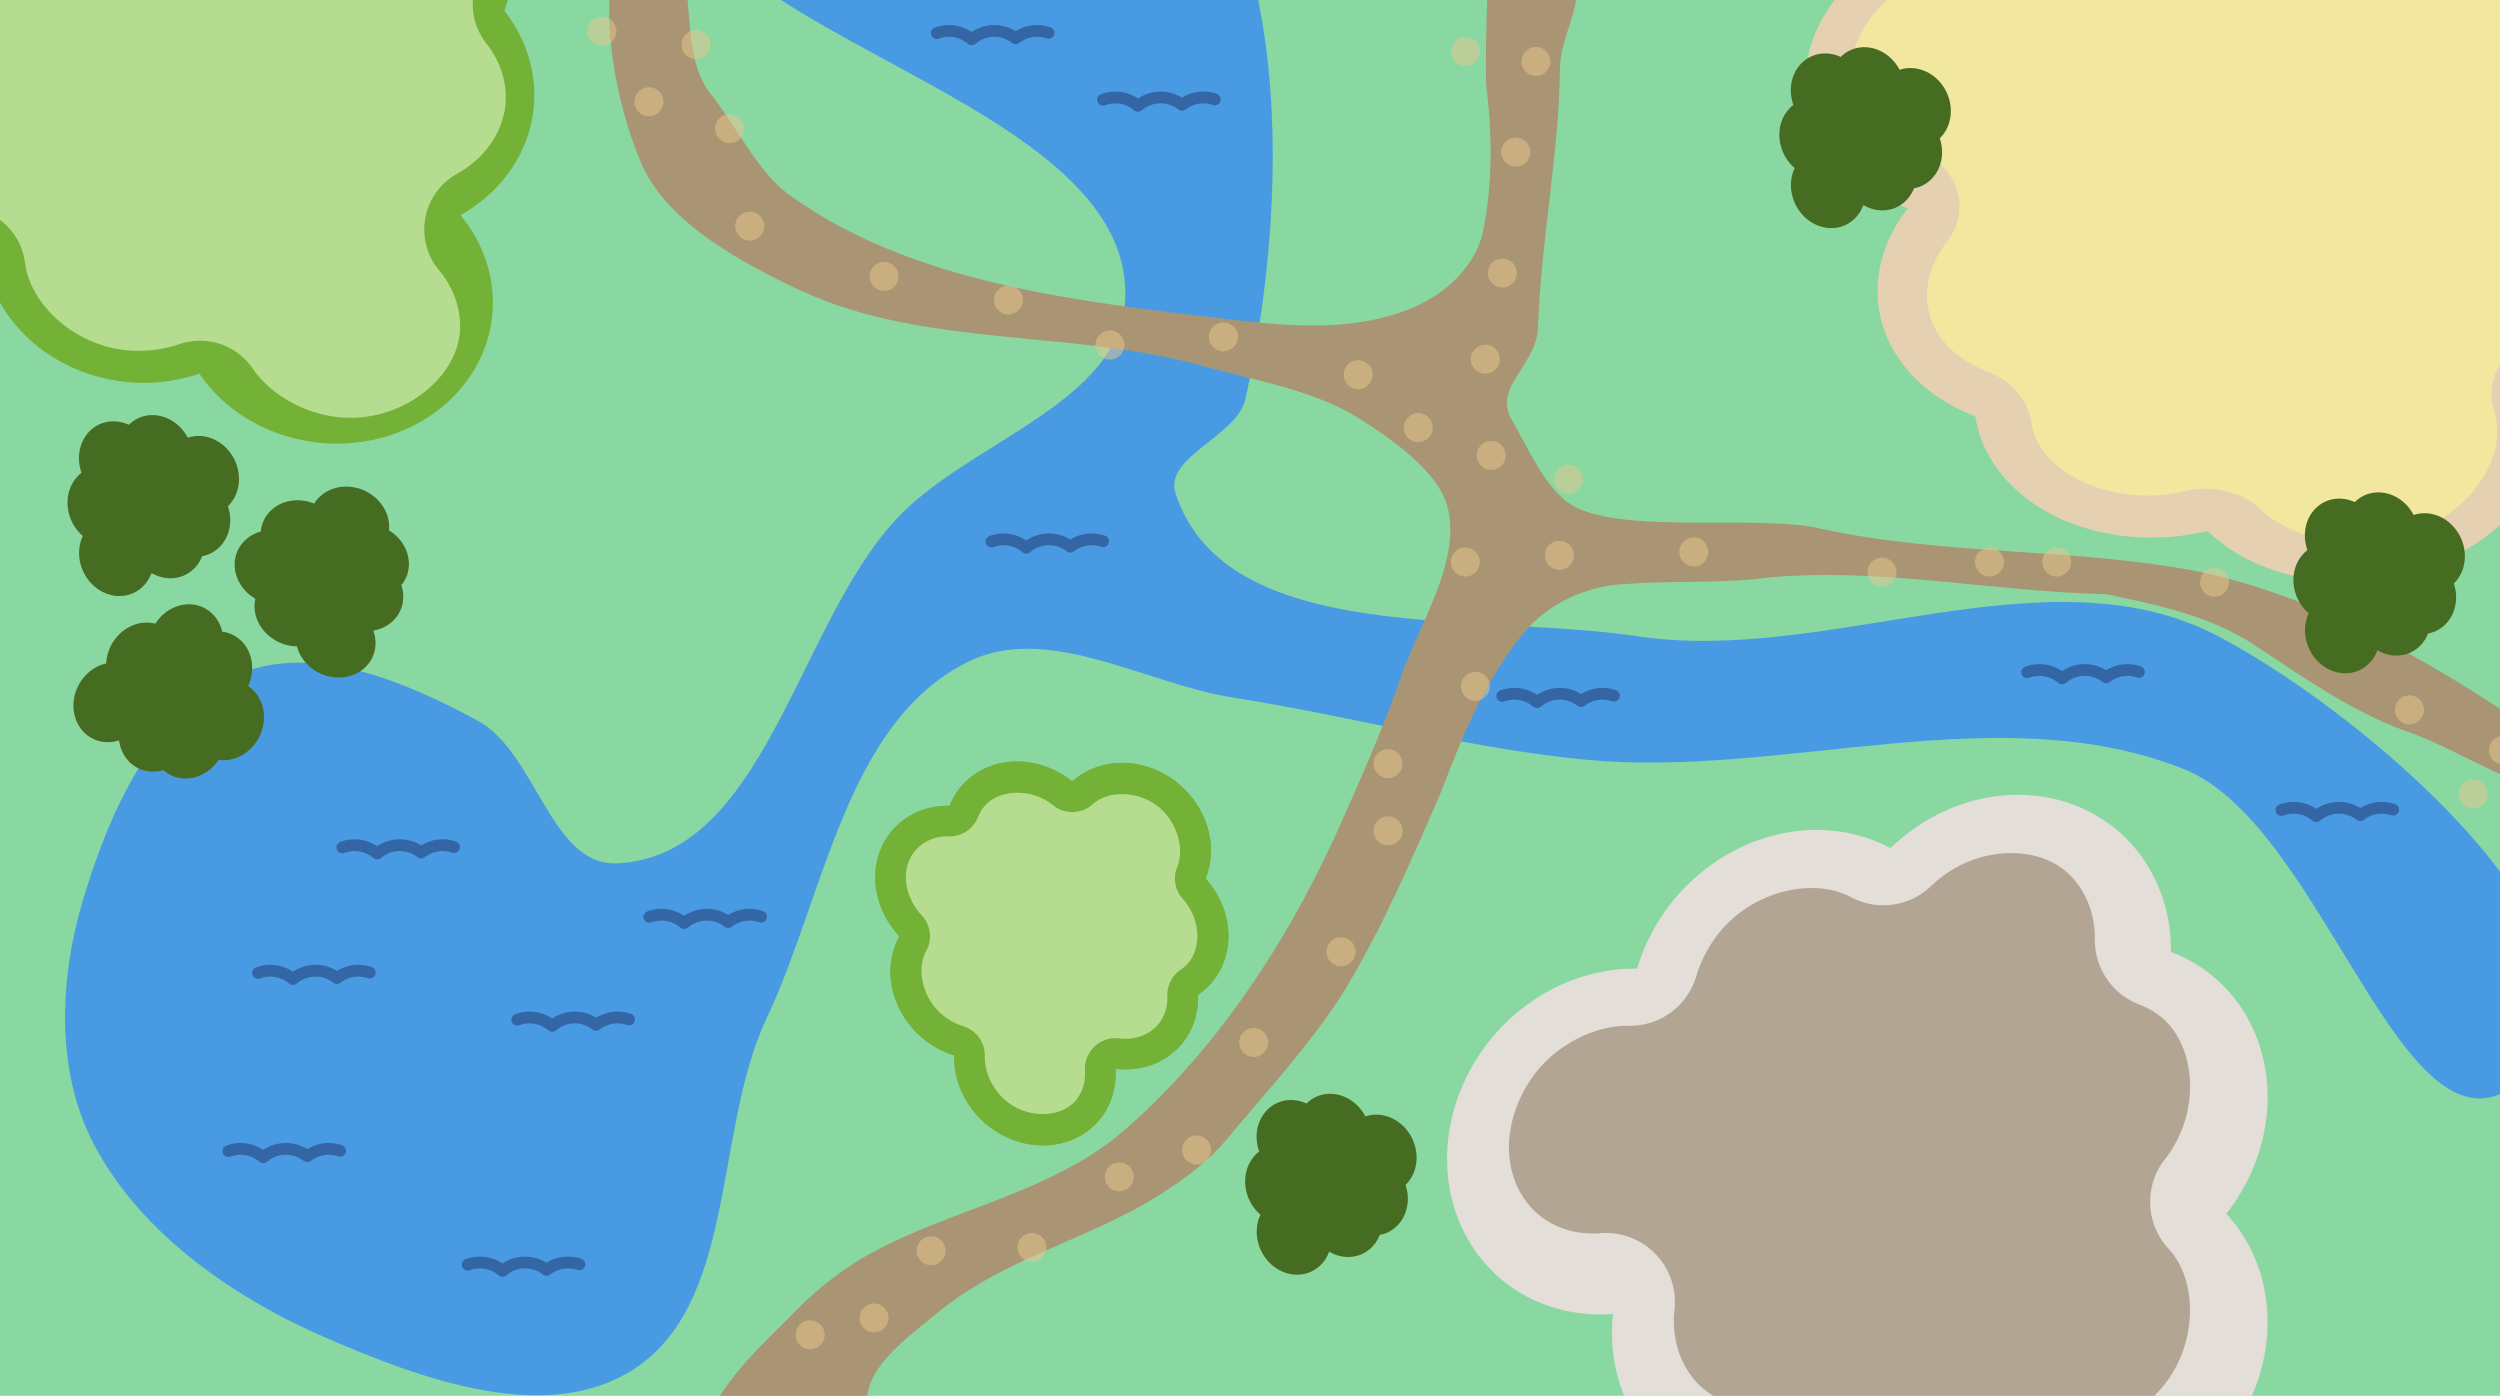 <?xml version="1.0" encoding="UTF-8" standalone="no"?>
<!-- Created with Inkscape (http://www.inkscape.org/) -->

<svg
   xmlns:dc="http://purl.org/dc/elements/1.1/"
   xmlns:cc="http://creativecommons.org/ns#"
   xmlns:rdf="http://www.w3.org/1999/02/22-rdf-syntax-ns#"
   xmlns:svg="http://www.w3.org/2000/svg"
   xmlns="http://www.w3.org/2000/svg"
   xmlns:sodipodi="http://sodipodi.sourceforge.net/DTD/sodipodi-0.dtd"
   xmlns:inkscape="http://www.inkscape.org/namespaces/inkscape"
   sodipodi:docname="map.svg"
   inkscape:version="0.91 r13725"
   version="1.1"
   id="svg16054"
   viewBox="0 0 2125.984 1187.008"
   height="33.5cm"
   width="60cm">
  <defs
     id="defs16056">
    <inkscape:path-effect
       effect="spiro"
       id="path-effect5341"
       is_visible="true" />
    <inkscape:path-effect
       effect="spiro"
       id="path-effect17606"
       is_visible="true" />
    <inkscape:path-effect
       is_visible="true"
       id="path-effect16830"
       effect="spiro" />
    <inkscape:path-effect
       is_visible="true"
       id="path-effect16826"
       effect="spiro" />
    <inkscape:path-effect
       is_visible="true"
       id="path-effect16822"
       effect="spiro" />
    <inkscape:path-effect
       is_visible="true"
       id="path-effect16818"
       effect="spiro" />
    <inkscape:path-effect
       is_visible="true"
       id="path-effect16814"
       effect="spiro" />
    <inkscape:path-effect
       is_visible="true"
       id="path-effect16810"
       effect="spiro" />
    <inkscape:path-effect
       is_visible="true"
       id="path-effect16806"
       effect="spiro" />
    <inkscape:path-effect
       is_visible="true"
       id="path-effect16802"
       effect="spiro" />
    <inkscape:path-effect
       is_visible="true"
       id="path-effect16798"
       effect="spiro" />
    <inkscape:path-effect
       effect="spiro"
       id="path-effect16794"
       is_visible="true" />
    <inkscape:path-effect
       effect="spiro"
       id="path-effect16790"
       is_visible="true" />
    <inkscape:path-effect
       effect="spiro"
       id="path-effect16786"
       is_visible="true" />
    <inkscape:path-effect
       effect="spiro"
       id="path-effect16782"
       is_visible="true" />
    <inkscape:path-effect
       effect="spiro"
       id="path-effect16778"
       is_visible="true" />
    <inkscape:path-effect
       effect="spiro"
       id="path-effect16774"
       is_visible="true" />
    <pattern
       id="pattern6063"
       height="17.852"
       width="24.817"
       y="0"
       x="0"
       patternUnits="userSpaceOnUse"
       patternTransform="matrix(1,0,0,-1,-4171.3,1094.507)">
      <g
         id="g6065">
        <g
           id="g6067"
           clip-path="url(#clipPath6059)">
          <g
             id="g6069"
             transform="translate(1.834,14.357)">
            <path
               id="path6071"
               style="fill:none;stroke:#ffffff;stroke-opacity:1;stroke-width:0.5;stroke-linecap:round;stroke-linejoin:round;stroke-miterlimit:10;stroke-dasharray:none"
               d="M 0,0 C 0,0 3,2.5 6.75,1.5" />
          </g>
          <g
             id="g6073"
             transform="translate(8.503,10.988)">
            <path
               id="path6075"
               style="fill:none;stroke:#ffffff;stroke-opacity:1;stroke-width:0.5;stroke-linecap:round;stroke-linejoin:round;stroke-miterlimit:10;stroke-dasharray:none"
               d="M 0,0 C 0,0 3.285,2.112 6.883,0.657" />
          </g>
          <g
             id="g6077"
             transform="translate(0.25,5.2)">
            <path
               id="path6079"
               style="fill:none;stroke:#ffffff;stroke-opacity:1;stroke-width:0.5;stroke-linecap:round;stroke-linejoin:round;stroke-miterlimit:10;stroke-dasharray:none"
               d="M 0,0 C 0,0 3.285,2.111 6.883,0.657" />
          </g>
          <g
             id="g6081"
             transform="translate(16.812,5.2)">
            <path
               id="path6083"
               style="fill:none;stroke:#ffffff;stroke-opacity:1;stroke-width:0.5;stroke-linecap:round;stroke-linejoin:round;stroke-miterlimit:10;stroke-dasharray:none"
               d="M 0,0 C 0,0 3.285,2.111 6.883,0.657" />
          </g>
          <g
             id="g6085"
             transform="translate(17.653,16.824)">
            <path
               id="path6087"
               style="fill:none;stroke:#ffffff;stroke-opacity:1;stroke-width:0.5;stroke-linecap:round;stroke-linejoin:round;stroke-miterlimit:10;stroke-dasharray:none"
               d="M 0,0 C 0,0 3.48,1.771 6.915,-0.035" />
          </g>
          <g
             id="g6089"
             transform="translate(8.503,0.25)">
            <path
               id="path6091"
               style="fill:none;stroke:#ffffff;stroke-opacity:1;stroke-width:0.5;stroke-linecap:round;stroke-linejoin:round;stroke-miterlimit:10;stroke-dasharray:none"
               d="M 0,0 C 0,0 3.285,2.112 6.883,0.657" />
          </g>
        </g>
      </g>
    </pattern>
    <clipPath
       id="clipPath6059"
       clipPathUnits="userSpaceOnUse">
      <path
         inkscape:connector-curvature="0"
         id="path6061"
         d="m 0,17.852 24.817,0 L 24.817,0 0,0 0,17.852 Z" />
    </clipPath>
    <pattern
       patternUnits="userSpaceOnUse"
       width="62.722"
       height="13.94"
       patternTransform="translate(311.765,-798.751)"
       id="pattern17603">
      <path
         style="fill:none;fill-rule:evenodd;stroke:#c6d8ec;stroke-width:5;stroke-linecap:round;stroke-linejoin:miter;stroke-miterlimit:4;stroke-dasharray:none;stroke-opacity:1"
         d="m 2.519,11.046 c 1.968,-3.141 4.918,-5.657 8.33,-7.104 3.413,-1.447 7.272,-1.818 10.898,-1.048 3.417,0.726 6.543,2.411 9.614,4.076 3.071,1.665 6.197,3.35 9.614,4.076 3.626,0.77 7.485,0.399 10.898,-1.048 3.413,-1.447 6.363,-3.963 8.33,-7.104"
         id="path16841"
         inkscape:path-effect="#path-effect17606"
         inkscape:original-d="m 2.5190187,11.046121 c 4.7295,-7.9737299 12.4985203,-20.3940399 19.2280503,-8.1520099 3.08913,6.29503 7.11407,10.7969399 19.22806,8.1520099 8.07439,-1.7629299 17.66593,-23.93629 19.22805,-8.1520099"
         inkscape:connector-curvature="0"
         sodipodi:nodetypes="ccsc" />
    </pattern>
  </defs>
  <sodipodi:namedview
     units="cm"
     fit-margin-bottom="0"
     fit-margin-right="0"
     fit-margin-left="0"
     fit-margin-top="0"
     inkscape:window-maximized="1"
     inkscape:window-y="867"
     inkscape:window-x="0"
     inkscape:window-height="1025"
     inkscape:window-width="1920"
     borderlayer="true"
     showgrid="false"
     inkscape:current-layer="layer1"
     inkscape:document-units="cm"
     inkscape:cy="338.1628"
     inkscape:cx="592.8366"
     inkscape:zoom="0.35"
     inkscape:pageshadow="2"
     inkscape:pageopacity="0.0"
     borderopacity="1.0"
     bordercolor="#666666"
     pagecolor="#ffffff"
     id="base" />
  <g
     inkscape:label="Layer 1"
     inkscape:groupmode="layer"
     id="layer1"
     transform="translate(325.714,386.074)">
    <rect
       style="opacity:1;fill:#89d8a2;fill-opacity:1;stroke:#3465a4;stroke-width:0;stroke-miterlimit:4;stroke-dasharray:none;stroke-dashoffset:0;stroke-opacity:1"
       id="rect16686"
       width="1614.286"
       height="2128.572"
       x="-800.934"
       y="-325.714"
       transform="matrix(0,-1,1,0,0,0)" />
    <g
       id="g5306"
       transform="translate(-52.528,276.782)">
      <path
         sodipodi:nodetypes="aaaaaaaaaaaaaaaaaaaaaa"
         inkscape:connector-curvature="0"
         id="path17612"
         d="m -196.508,303.876 c 38.335,79.105 120.034,136.167 200.727,171.035 79.549,34.374 184.34,73.549 258.403,28.556 91.785,-55.76 70.298,-203.406 116.176,-300.509 49.522,-104.818 67.154,-251.235 170.948,-302.869 68.24,-33.947 151.295,18.792 226.61,30.482 99.956,15.515 198.168,43 298.862,52.615 168.984,16.135 351.662,-55.04 509.19,8.21 120.565,48.409 187.287,349.611 285.847,264.963 115.399,-99.11 -121.769,-306.382 -256.137,-377.692 -145.751,-77.35 -331.863,24.211 -495.012,-0.465 -135.386,-20.477 -349.536,8.894 -392.518,-121.11 -10.513,-31.796 52.205,-48.307 59.425,-81.009 39.961,-180.982 42.339,-438.876 -109.521,-545.129 -102.569,-71.765 -330.467,-61.672 -371.246,56.682 -59.933,173.947 382.55,217.779 378.511,401.717 -1.997,90.958 -134.339,123.082 -195.713,190.242 C 403.603,-128.003 376.594,65.516 251.555,71.29 195.127,73.895 182.809,-23.018 133.155,-49.953 72.881,-82.649 -5.066,-116 -68.589,-90.176 -142.391,-60.173 -181.705,30.327 -203.887,106.844 c -18.3,63.125 -21.283,137.888 7.379,197.032 z"
         style="fill:#489be2;fill-opacity:1;fill-rule:evenodd;stroke:none;stroke-width:1px;stroke-linecap:butt;stroke-linejoin:miter;stroke-opacity:1" />
      <g
         id="g5285">
        <g
           style="fill:none;stroke:#3465a4;stroke-linecap:round;stroke-linejoin:round"
           id="g5226"
           transform="matrix(0,-1,1,0,351.412,782.156)">
          <path
             sodipodi:nodetypes="ccccccc"
             inkscape:connector-curvature="0"
             id="path5228"
             transform="matrix(0,1,-1,0,1003.437,-608.352)"
             d="m 476.428,633.656 c -3.101,-1.08 -6.359,-1.637 -9.643,-1.648 -6.608,0.004 -13.025,2.216 -18.232,6.285 -5.197,-4.061 -11.6,-6.273 -18.195,-6.285 -7.071,0.013 -13.905,2.553 -19.268,7.162 -5.372,-4.617 -12.221,-7.158 -19.305,-7.162 -3.539,0.012 -7.046,0.658 -10.357,1.906"
             style="fill:none;fill-opacity:1;stroke:#3465a4;stroke-width:10;stroke-linecap:round;stroke-linejoin:round;stroke-miterlimit:4;stroke-dasharray:none;stroke-opacity:1" />
        </g>
        <g
           style="fill:none;stroke:#3465a4;stroke-linecap:round;stroke-linejoin:round"
           id="g5230"
           transform="matrix(0,-1,1,0,147.946,685.545)">
          <path
             sodipodi:nodetypes="ccccccc"
             inkscape:connector-curvature="0"
             id="path5232"
             transform="matrix(0,1,-1,0,1003.437,-608.352)"
             d="m 476.428,633.656 c -3.101,-1.08 -6.359,-1.637 -9.643,-1.648 -6.608,0.004 -13.025,2.216 -18.232,6.285 -5.197,-4.061 -11.6,-6.273 -18.195,-6.285 -7.071,0.013 -13.905,2.553 -19.268,7.162 -5.372,-4.617 -12.221,-7.158 -19.305,-7.162 -3.539,0.012 -7.046,0.658 -10.357,1.906"
             style="fill:none;fill-opacity:1;stroke:#3465a4;stroke-width:10;stroke-linecap:round;stroke-linejoin:round;stroke-miterlimit:4;stroke-dasharray:none;stroke-opacity:1" />
        </g>
        <g
           style="fill:none;stroke:#3465a4;stroke-linecap:round;stroke-linejoin:round"
           id="g5234"
           transform="matrix(0,-1,1,0,393.636,573.812)">
          <path
             sodipodi:nodetypes="ccccccc"
             inkscape:connector-curvature="0"
             id="path5236"
             transform="matrix(0,1,-1,0,1003.437,-608.352)"
             d="m 476.428,633.656 c -3.101,-1.08 -6.359,-1.637 -9.643,-1.648 -6.608,0.004 -13.025,2.216 -18.232,6.285 -5.197,-4.061 -11.6,-6.273 -18.195,-6.285 -7.071,0.013 -13.905,2.553 -19.268,7.162 -5.372,-4.617 -12.221,-7.158 -19.305,-7.162 -3.539,0.012 -7.046,0.658 -10.357,1.906"
             style="fill:none;fill-opacity:1;stroke:#3465a4;stroke-width:10;stroke-linecap:round;stroke-linejoin:round;stroke-miterlimit:4;stroke-dasharray:none;stroke-opacity:1" />
        </g>
        <g
           style="fill:none;stroke:#3465a4;stroke-linecap:round;stroke-linejoin:round"
           id="g5238"
           transform="matrix(0,-1,1,0,173.17,534.015)">
          <path
             sodipodi:nodetypes="ccccccc"
             inkscape:connector-curvature="0"
             id="path5240"
             transform="matrix(0,1,-1,0,1003.437,-608.352)"
             d="m 476.428,633.656 c -3.101,-1.08 -6.359,-1.637 -9.643,-1.648 -6.608,0.004 -13.025,2.216 -18.232,6.285 -5.197,-4.061 -11.6,-6.273 -18.195,-6.285 -7.071,0.013 -13.905,2.553 -19.268,7.162 -5.372,-4.617 -12.221,-7.158 -19.305,-7.162 -3.539,0.012 -7.046,0.658 -10.357,1.906"
             style="fill:none;fill-opacity:1;stroke:#3465a4;stroke-width:10;stroke-linecap:round;stroke-linejoin:round;stroke-miterlimit:4;stroke-dasharray:none;stroke-opacity:1" />
        </g>
        <g
           style="fill:none;stroke:#3465a4;stroke-linecap:round;stroke-linejoin:round"
           id="g5242"
           transform="matrix(0,-1,1,0,244.819,427.278)">
          <path
             sodipodi:nodetypes="ccccccc"
             inkscape:connector-curvature="0"
             id="path5244"
             transform="matrix(0,1,-1,0,1003.437,-608.352)"
             d="m 476.428,633.656 c -3.101,-1.08 -6.359,-1.637 -9.643,-1.648 -6.608,0.004 -13.025,2.216 -18.232,6.285 -5.197,-4.061 -11.6,-6.273 -18.195,-6.285 -7.071,0.013 -13.905,2.553 -19.268,7.162 -5.372,-4.617 -12.221,-7.158 -19.305,-7.162 -3.539,0.012 -7.046,0.658 -10.357,1.906"
             style="fill:none;fill-opacity:1;stroke:#3465a4;stroke-width:10;stroke-linecap:round;stroke-linejoin:round;stroke-miterlimit:4;stroke-dasharray:none;stroke-opacity:1" />
        </g>
        <path
           style="fill:none;fill-opacity:1;stroke:#3465a4;stroke-width:10;stroke-linecap:round;stroke-linejoin:round;stroke-miterlimit:4;stroke-dasharray:none;stroke-opacity:1"
           d="m 664.891,-202.565 c -3.101,-1.08 -6.359,-1.637 -9.643,-1.648 -6.608,0.004 -13.025,2.216 -18.232,6.285 -5.197,-4.061 -11.6,-6.273 -18.195,-6.285 -7.071,0.013 -13.905,2.553 -19.268,7.162 -5.372,-4.617 -12.221,-7.158 -19.305,-7.162 -3.539,0.012 -7.046,0.658 -10.357,1.906"
           id="path5251"
           inkscape:connector-curvature="0"
           sodipodi:nodetypes="ccccccc" />
        <path
           style="fill:none;fill-opacity:1;stroke:#3465a4;stroke-width:10;stroke-linecap:round;stroke-linejoin:round;stroke-miterlimit:4;stroke-dasharray:none;stroke-opacity:1"
           d="m 1099.256,-71.245 c -3.101,-1.08 -6.359,-1.637 -9.643,-1.648 -6.608,0.004 -13.025,2.216 -18.232,6.285 -5.197,-4.061 -11.6,-6.273 -18.195,-6.285 -7.071,0.013 -13.905,2.553 -19.267,7.162 -5.372,-4.617 -12.221,-7.158 -19.305,-7.162 -3.539,0.012 -7.046,0.658 -10.357,1.906"
           id="path5253"
           inkscape:connector-curvature="0"
           sodipodi:nodetypes="ccccccc" />
        <path
           style="fill:none;fill-opacity:1;stroke:#3465a4;stroke-width:10;stroke-linecap:round;stroke-linejoin:round;stroke-miterlimit:4;stroke-dasharray:none;stroke-opacity:1"
           d="m 1545.744,-91.448 c -3.101,-1.08 -6.359,-1.637 -9.643,-1.648 -6.608,0.004 -13.025,2.216 -18.233,6.285 -5.197,-4.061 -11.6,-6.273 -18.195,-6.285 -7.071,0.013 -13.905,2.553 -19.268,7.162 -5.372,-4.617 -12.221,-7.158 -19.305,-7.162 -3.539,0.012 -7.046,0.658 -10.357,1.906"
           id="path5255"
           inkscape:connector-curvature="0"
           sodipodi:nodetypes="ccccccc" />
        <path
           style="fill:none;fill-opacity:1;stroke:#3465a4;stroke-width:10;stroke-linecap:round;stroke-linejoin:round;stroke-miterlimit:4;stroke-dasharray:none;stroke-opacity:1"
           d="m 1761.916,25.73 c -3.101,-1.08 -6.359,-1.637 -9.643,-1.648 -6.608,0.004 -13.025,2.216 -18.233,6.285 -5.197,-4.061 -11.6,-6.273 -18.195,-6.285 -7.071,0.013 -13.905,2.553 -19.268,7.162 -5.372,-4.617 -12.221,-7.158 -19.305,-7.162 -3.539,0.012 -7.046,0.658 -10.357,1.906"
           id="path5257"
           inkscape:connector-curvature="0"
           sodipodi:nodetypes="ccccccc" />
        <path
           style="fill:none;fill-opacity:1;stroke:#3465a4;stroke-width:10;stroke-linecap:round;stroke-linejoin:round;stroke-miterlimit:4;stroke-dasharray:none;stroke-opacity:1"
           d="m 759.845,-578.341 c -3.101,-1.08 -6.359,-1.637 -9.643,-1.649 -6.608,0 -13.025,2.216 -18.232,6.285 -5.197,-4.061 -11.6,-6.273 -18.195,-6.285 -7.071,0.013 -13.905,2.553 -19.268,7.162 -5.372,-4.617 -12.221,-7.158 -19.305,-7.162 -3.539,0.012 -7.046,0.658 -10.357,1.906"
           id="path5259"
           inkscape:connector-curvature="0"
           sodipodi:nodetypes="ccccccc" />
        <path
           style="fill:none;fill-opacity:1;stroke:#3465a4;stroke-width:10;stroke-linecap:round;stroke-linejoin:round;stroke-miterlimit:4;stroke-dasharray:none;stroke-opacity:1"
           d="m 618.423,-634.91 c -3.101,-1.08 -6.359,-1.637 -9.643,-1.648 -6.608,0 -13.025,2.216 -18.232,6.285 -5.197,-4.061 -11.6,-6.273 -18.195,-6.285 -7.071,0.013 -13.905,2.553 -19.268,7.162 -5.372,-4.617 -12.221,-7.158 -19.305,-7.162 -3.539,0.012 -7.046,0.658 -10.357,1.906"
           id="path5261"
           inkscape:connector-curvature="0"
           sodipodi:nodetypes="ccccccc" />
        <path
           style="fill:none;fill-opacity:1;stroke:#3465a4;stroke-width:10;stroke-linecap:round;stroke-linejoin:round;stroke-miterlimit:4;stroke-dasharray:none;stroke-opacity:1"
           d="m 703.276,-754.108 c -3.101,-1.08 -6.359,-1.637 -9.643,-1.649 -6.608,0 -13.025,2.216 -18.232,6.285 -5.197,-4.061 -11.6,-6.273 -18.195,-6.285 -7.071,0.013 -13.905,2.553 -19.268,7.162 -5.372,-4.617 -12.221,-7.158 -19.305,-7.162 -3.539,0.012 -7.046,0.658 -10.357,1.906"
           id="path5263"
           inkscape:connector-curvature="0"
           sodipodi:nodetypes="ccccccc" />
        <path
           style="fill:none;fill-opacity:1;stroke:#3465a4;stroke-width:10;stroke-linecap:round;stroke-linejoin:round;stroke-miterlimit:4;stroke-dasharray:none;stroke-opacity:1"
           d="m 503.266,-816.737 c -3.101,-1.08 -6.359,-1.637 -9.643,-1.649 -6.608,0 -13.025,2.216 -18.232,6.285 -5.197,-4.061 -11.6,-6.273 -18.195,-6.285 -7.071,0.013 -13.905,2.553 -19.268,7.162 -5.372,-4.617 -12.221,-7.158 -19.305,-7.162 -3.539,0.012 -7.046,0.658 -10.357,1.906"
           id="path5265"
           inkscape:connector-curvature="0"
           sodipodi:nodetypes="ccccccc" />
        <path
           sodipodi:nodetypes="ccccccc"
           inkscape:connector-curvature="0"
           id="path5206"
           d="m 373.967,116.644 c -3.101,-1.08 -6.359,-1.637 -9.643,-1.649 -6.608,0 -13.025,2.216 -18.232,6.285 -5.197,-4.061 -11.6,-6.273 -18.195,-6.285 -7.071,0.013 -13.905,2.553 -19.268,7.162 -5.372,-4.617 -12.221,-7.158 -19.305,-7.162 -3.539,0.012 -7.046,0.658 -10.357,1.906"
           style="fill:none;fill-opacity:1;stroke:#3465a4;stroke-width:10;stroke-linecap:round;stroke-linejoin:round;stroke-miterlimit:4;stroke-dasharray:none;stroke-opacity:1" />
      </g>
    </g>
    <path
       style="fill:#a99573;fill-opacity:1;fill-rule:evenodd;stroke:none;stroke-width:1px;stroke-linecap:butt;stroke-linejoin:miter;stroke-opacity:1"
       d="m 980.479,-557.279 c -15.719,1.781 -25.121,17.472 -31.291,30.719 -15.693,34.417 -2.316,62.008 -8.339,99.271 -1.937,35.232 -3.417,77.487 -2.858,112.83 5.43,40.958 5.811,84.13 -2.677,125.961 -7.783,32.531 -36.301,55.985 -66.743,66.858 -47.461,17.617 -99.245,12.843 -148.449,7.229 -128.52,-15.311 -269.959,-30.027 -375.391,-106.441 -26.621,-19.52 -46.879,-62.452 -68.127,-87.864 -20.469,-30.375 -13.639,-73.322 -21.801,-107.921 -2.829,-12.682 -5.798,-26.75 -15.938,-35.666 -12.746,-5.146 -26.419,4.399 -33.334,14.723 -13.585,20.714 -13.475,46.697 -13.068,70.541 1.991,41.784 11.659,83.136 27.873,121.733 16.96,36.01 50.698,60.231 83.986,80.152 27.395,15.461 55.627,29.807 85.443,39.888 99.843,32.646 207.647,22.324 308.627,50.778 42.404,11.64 92.395,20.163 129.764,43.126 26.537,16.55 68.076,44.617 76.742,75.25 13.151,45.991 -24.469,102.036 -39.438,146.418 -16.229,46.399 -36.387,91.317 -56.496,136.134 -35.766,77.495 -81.885,150.914 -140.945,212.832 -23.806,24.39 -48.824,48.381 -79.125,64.58 -55.955,31.723 -119.904,45.73 -176.051,76.934 -26.4,14.786 -49.839,34.541 -70.483,56.653 -29.662,28.793 -60.193,59.433 -73.663,99.507 -7.189,23.821 -0.169,50.197 14.176,69.943 23.835,36.205 61.626,63.81 103.796,74.246 19.182,4.052 41.171,3.625 57.073,-9.099 12.62,-12.75 10.423,-32.369 9.326,-48.676 -3.89,-39.28 -48.795,-85.951 -40.715,-125.66 5.2,-27.335 39.89,-51.177 60.578,-68.509 46.666,-38.034 101.749,-54.209 154.741,-80.867 29.881,-14.714 69.334,-40.028 90.3,-66.095 34.939,-41.823 67.524,-76.669 97.302,-122.057 34.174,-55.975 59.025,-114.036 85.118,-174.303 17.305,-45.555 37.014,-93.667 68.546,-132.33 21.472,-26.764 55.304,-42 89.346,-43.044 40.051,-3.027 80.359,-0.097 120.249,-5.502 96.91,-8.66 187.936,12.081 286.932,14.213 43.985,9.181 89.438,18.734 126.465,43.651 43.178,28.284 85.743,58.818 135.08,75.191 45.388,17.571 86.505,47.408 135.703,53.088 10.399,0.452 23.945,-4.188 26.291,-15.514 -2.111,-7.861 -11.374,-10.527 -17.284,-15.028 -19.442,-11.291 -40.098,-21.019 -57.943,-35.009 C 1731.354,170.557 1642.494,121.239 1544.848,100.172 1437.669,79.313 1329.766,86.851 1222.743,63.525 1172.389,51.412 1064.67,67.589 1016.818,46.544 c -26.314,-11.463 -41.853,-49.564 -56.393,-74.719 -17.555,-28.539 20.283,-46.328 21.806,-79.362 2.336,-72.966 17.803,-147.384 18.647,-220.324 0.367,-22.81 11.995,-40.539 14.467,-63.331 3.207,-46.28 11.456,-93.407 -0.534,-139 -5.081,-14.298 -18.218,-27.627 -34.332,-27.088 z"
       id="path5339"
       inkscape:connector-curvature="0"
       sodipodi:nodetypes="ccccccccccccccccccccccccccccccccccccccccccccccccccccccc" />
    <path
       d="m 459.592,140.039 a 153.196,138.371 40.309 0 0 -95.383,45.502 153.196,138.371 40.309 0 0 -29.758,95.484 153.196,138.371 40.309 0 0 -118.273,44.637 153.196,138.371 40.309 0 0 -30.018,91.633 153.196,138.371 40.309 0 0 -23.812,21.475 153.196,138.371 40.309 0 0 12.742,190.467 153.196,138.371 40.309 0 0 48.324,169.158 153.196,138.371 40.309 0 0 196.193,4.152 153.196,138.371 40.309 0 0 201.234,-10.467 153.196,138.371 40.309 0 0 21.43,-36.596 A 153.196,138.371 40.309 0 0 745.582,709.969 153.196,138.371 40.309 0 0 730.539,516.939 153.196,138.371 40.309 0 0 688.457,334.24 153.196,138.371 40.309 0 0 628.02,301.523 153.196,138.371 40.309 0 0 570.545,179.129 153.196,138.371 40.309 0 0 459.592,140.039 Z"
       id="path16717"
       style="opacity:1;fill:#e3ded8;fill-opacity:1;stroke:#3465a4;stroke-width:0;stroke-miterlimit:4;stroke-dasharray:none;stroke-dashoffset:0;stroke-opacity:1"
       inkscape:original="M 459.5918 140.03906 A 153.196 138.37059 40.309028 0 0 364.20898 185.54102 A 153.196 138.37059 40.309028 0 0 334.45117 281.02539 A 153.196 138.37059 40.309028 0 0 216.17773 325.66211 A 153.196 138.37059 40.309028 0 0 186.16016 417.29492 A 153.196 138.37059 40.309028 0 0 162.34766 438.76953 A 153.196 138.37059 40.309028 0 0 175.08984 629.23633 A 153.196 138.37059 40.309028 0 0 223.41406 798.39453 A 153.196 138.37059 40.309028 0 0 419.60742 802.54688 A 153.196 138.37059 40.309028 0 0 620.8418 792.08008 A 153.196 138.37059 40.309028 0 0 642.27148 755.48438 A 153.196 138.37059 40.309028 0 0 745.58203 709.96875 A 153.196 138.37059 40.309028 0 0 730.53906 516.93945 A 153.196 138.37059 40.309028 0 0 688.45703 334.24023 A 153.196 138.37059 40.309028 0 0 628.01953 301.52344 A 153.196 138.37059 40.309028 0 0 570.54492 179.12891 A 153.196 138.37059 40.309028 0 0 459.5918 140.03906 z "
       inkscape:radius="0"
       sodipodi:type="inkscape:offset"
       transform="matrix(0,-1,1,0,764.984,1065.713)" />
    <path
       sodipodi:type="inkscape:offset"
       inkscape:radius="-58.690468"
       inkscape:original="M 459.5918 140.03906 A 153.196 138.37059 40.309028 0 0 364.20898 185.54102 A 153.196 138.37059 40.309028 0 0 334.45117 281.02539 A 153.196 138.37059 40.309028 0 0 216.17773 325.66211 A 153.196 138.37059 40.309028 0 0 186.16016 417.29492 A 153.196 138.37059 40.309028 0 0 162.34766 438.76953 A 153.196 138.37059 40.309028 0 0 175.08984 629.23633 A 153.196 138.37059 40.309028 0 0 223.41406 798.39453 A 153.196 138.37059 40.309028 0 0 419.60742 802.54688 A 153.196 138.37059 40.309028 0 0 620.8418 792.08008 A 153.196 138.37059 40.309028 0 0 642.27148 755.48438 A 153.196 138.37059 40.309028 0 0 745.58203 709.96875 A 153.196 138.37059 40.309028 0 0 730.53906 516.93945 A 153.196 138.37059 40.309028 0 0 688.45703 334.24023 A 153.196 138.37059 40.309028 0 0 628.01953 301.52344 A 153.196 138.37059 40.309028 0 0 570.54492 179.12891 A 153.196 138.37059 40.309028 0 0 459.5918 140.03906 z "
       style="opacity:1;fill:#b2a594;fill-opacity:1;stroke:#3465a4;stroke-width:0;stroke-miterlimit:4;stroke-dasharray:none;stroke-dashoffset:0;stroke-opacity:1"
       id="path16719"
       d="m 462.268,198.668 c -22.361,1.021 -41.07,10.449 -53.27,24.809 -11.473,13.61 -17.653,32.175 -16.033,52.996 a 58.696,58.696 0 0 1 -64.863,62.898 c -27.985,-3.046 -52.478,7.04 -67.168,24.268 -11.038,13.107 -17.168,30.773 -16.158,50.684 a 58.696,58.696 0 0 1 -25.166,51.199 c -4.715,3.27 -8.914,7.068 -12.578,11.318 -22.577,26.875 -21.311,77.517 11.109,112.506 a 58.696,58.696 0 0 1 11.547,61.422 c -11.809,29.942 -0.633,75.353 31.684,102.861 0.004,0.003 0.008,0.006 0.012,0.01 37.307,31.623 91.88,30.512 118.211,5.973 a 58.696,58.696 0 0 1 76.234,-3.244 c 40.068,31.427 95.92,26.207 120.172,-2.17 4.793,-5.721 8.641,-12.252 11.385,-19.498 a 58.696,58.696 0 0 1 55.414,-37.902 c 24.343,0.219 44.97,-9.479 58.043,-24.818 23.054,-27.263 21.212,-79.318 -12.533,-114.283 a 58.696,58.696 0 0 1 -9.482,-68.512 C 695.008,459.034 685.555,408.829 650.5,379.008 638.919,369.222 625.302,361.904 611.443,357.824 a 58.696,58.696 0 0 1 -42.105,-57.355 c 0.467,-25.988 -13.068,-56.416 -36.787,-76.605 -20.37,-17.268 -47.064,-26.255 -70.281,-25.195 a 58.696,58.696 0 0 1 -0.002,0 z"
       transform="matrix(0,-1,1,0,758.923,1055.611)" />
    <g
       id="g16725"
       transform="matrix(0,-1,1,0,744.781,732.362)">
      <path
         inkscape:connector-curvature="0"
         id="ellipse16690"
         d="m 163.374,-232.877 a 64.681,71.611 41.048 0 0 1.754,96.481 64.681,71.611 41.048 0 0 44.45,14.484 64.681,71.611 41.048 0 0 20.151,55.551 64.681,71.611 41.048 0 0 42.649,14.583 64.681,71.611 41.048 0 0 9.893,11.259 64.681,71.611 41.048 0 0 89.102,-4.808 64.681,71.611 41.048 0 0 79.357,-21.568 64.681,71.611 41.048 0 0 3.123,-91.677 64.681,71.611 41.048 0 0 -3.68,-94.121 64.681,71.611 41.048 0 0 -16.976,-10.237 64.681,71.611 41.048 0 0 -20.652,-48.562 64.681,71.611 41.048 0 0 -90.314,5.868 64.681,71.611 41.048 0 0 -85.648,18.569 64.681,71.611 41.048 0 0 -15.656,28.051 64.681,71.611 41.048 0 0 -57.555,26.128 z"
         style="opacity:1;fill:#73b236;fill-opacity:1;stroke:#3465a4;stroke-width:0;stroke-miterlimit:4;stroke-dasharray:none;stroke-dashoffset:0;stroke-opacity:1" />
      <path
         d="m 370.951,-300.152 c -10.465,0.362 -22.05,5.134 -30.908,13.465 a 26.001,26.001 0 0 1 -30.398,3.809 c -14.631,-8.097 -38.912,-3.762 -53.453,12.898 -4.77,5.501 -8.372,11.995 -10.422,18.641 a 26.001,26.001 0 0 1 -25.645,18.322 c -12.602,-0.389 -27.309,5.955 -37.154,17.225 -16.531,18.996 -14.943,47.422 -0.789,59.771 6.585,5.7 15.618,8.821 25.713,8.166 a 26.001,26.001 0 0 1 27.49,29.09 c -1.643,13.482 3.082,25.491 11.408,32.785 6.343,5.491 14.943,8.588 24.604,8.223 a 26.001,26.001 0 0 1 22.533,11.439 c 1.563,2.317 3.391,4.388 5.439,6.203 12.993,11.236 37.557,10.861 54.58,-4.51 a 26.001,26.001 0 0 1 27.273,-4.764 c 14.538,5.952 36.489,0.778 49.902,-14.582 15.42,-17.725 15.314,-44.095 3.482,-57.123 a 26.001,26.001 0 0 1 -1.002,-33.785 c 15.352,-19.063 13.26,-46.152 -0.484,-58.182 -2.765,-2.375 -5.929,-4.294 -9.441,-5.676 a 26.001,26.001 0 0 1 -16.475,-24.762 c 0.257,-11.767 -4.322,-21.902 -11.742,-28.393 -6.317,-5.487 -14.882,-8.594 -24.51,-8.262 l -0.002,0 z"
         id="path16723"
         style="opacity:1;fill:#b6dd8f;fill-opacity:1;stroke:#3465a4;stroke-width:0;stroke-miterlimit:4;stroke-dasharray:none;stroke-dashoffset:0;stroke-opacity:1"
         inkscape:original="M 370.05469 -326.13477 A 64.680682 71.61075 41.047501 0 0 322.23242 -305.625 A 64.680682 71.61075 41.047501 0 0 236.58398 -287.05469 A 64.680682 71.61075 41.047501 0 0 220.92773 -259.00391 A 64.680682 71.61075 41.047501 0 0 163.37305 -232.87695 A 64.680682 71.61075 41.047501 0 0 165.12695 -136.39453 A 64.680682 71.61075 41.047501 0 0 209.57812 -121.91211 A 64.680682 71.61075 41.047501 0 0 229.72852 -66.361328 A 64.680682 71.61075 41.047501 0 0 272.37891 -51.777344 A 64.680682 71.61075 41.047501 0 0 282.27148 -40.519531 A 64.680682 71.61075 41.047501 0 0 371.37305 -45.328125 A 64.680682 71.61075 41.047501 0 0 450.73047 -66.894531 A 64.680682 71.61075 41.047501 0 0 453.85352 -158.57227 A 64.680682 71.61075 41.047501 0 0 450.17383 -252.69336 A 64.680682 71.61075 41.047501 0 0 433.19727 -262.92969 A 64.680682 71.61075 41.047501 0 0 412.54492 -311.49219 A 64.680682 71.61075 41.047501 0 0 370.05469 -326.13477 z "
         inkscape:radius="-25.998116"
         sodipodi:type="inkscape:offset" />
    </g>
    <g
       id="g16729"
       transform="matrix(2.062,0.871,-1.029,1.744,739.177,-178.918)">
      <path
         style="opacity:1;fill:#e5d1b1;fill-opacity:1;stroke:#3465a4;stroke-width:0;stroke-miterlimit:4;stroke-dasharray:none;stroke-dashoffset:0;stroke-opacity:1"
         d="m 163.374,-232.877 a 64.681,71.611 41.048 0 0 1.754,96.481 64.681,71.611 41.048 0 0 44.45,14.484 64.681,71.611 41.048 0 0 20.151,55.551 64.681,71.611 41.048 0 0 42.649,14.583 64.681,71.611 41.048 0 0 9.893,11.259 64.681,71.611 41.048 0 0 89.102,-4.808 64.681,71.611 41.048 0 0 79.357,-21.568 64.681,71.611 41.048 0 0 3.123,-91.677 64.681,71.611 41.048 0 0 -3.68,-94.121 64.681,71.611 41.048 0 0 -16.976,-10.237 64.681,71.611 41.048 0 0 -20.652,-48.562 64.681,71.611 41.048 0 0 -90.314,5.868 64.681,71.611 41.048 0 0 -85.648,18.569 64.681,71.611 41.048 0 0 -15.656,28.051 64.681,71.611 41.048 0 0 -57.555,26.128 z"
         id="path16731"
         inkscape:connector-curvature="0" />
      <path
         sodipodi:type="inkscape:offset"
         inkscape:radius="-25.998116"
         inkscape:original="M 370.05469 -326.13477 A 64.680682 71.61075 41.047501 0 0 322.23242 -305.625 A 64.680682 71.61075 41.047501 0 0 236.58398 -287.05469 A 64.680682 71.61075 41.047501 0 0 220.92773 -259.00391 A 64.680682 71.61075 41.047501 0 0 163.37305 -232.87695 A 64.680682 71.61075 41.047501 0 0 165.12695 -136.39453 A 64.680682 71.61075 41.047501 0 0 209.57812 -121.91211 A 64.680682 71.61075 41.047501 0 0 229.72852 -66.361328 A 64.680682 71.61075 41.047501 0 0 272.37891 -51.777344 A 64.680682 71.61075 41.047501 0 0 282.27148 -40.519531 A 64.680682 71.61075 41.047501 0 0 371.37305 -45.328125 A 64.680682 71.61075 41.047501 0 0 450.73047 -66.894531 A 64.680682 71.61075 41.047501 0 0 453.85352 -158.57227 A 64.680682 71.61075 41.047501 0 0 450.17383 -252.69336 A 64.680682 71.61075 41.047501 0 0 433.19727 -262.92969 A 64.680682 71.61075 41.047501 0 0 412.54492 -311.49219 A 64.680682 71.61075 41.047501 0 0 370.05469 -326.13477 z "
         style="opacity:1;fill:#f1e79e;fill-opacity:1;stroke:#3465a4;stroke-width:0;stroke-miterlimit:4;stroke-dasharray:none;stroke-dashoffset:0;stroke-opacity:1"
         id="path16733"
         d="m 370.951,-300.152 c -10.465,0.362 -22.05,5.134 -30.908,13.465 a 26.001,26.001 0 0 1 -30.398,3.809 c -14.631,-8.097 -38.912,-3.762 -53.453,12.898 -4.77,5.501 -8.372,11.995 -10.422,18.641 a 26.001,26.001 0 0 1 -25.645,18.322 c -12.602,-0.389 -27.309,5.955 -37.154,17.225 -16.531,18.996 -14.943,47.422 -0.789,59.771 6.585,5.7 15.618,8.821 25.713,8.166 a 26.001,26.001 0 0 1 27.49,29.09 c -1.643,13.482 3.082,25.491 11.408,32.785 6.343,5.491 14.943,8.588 24.604,8.223 a 26.001,26.001 0 0 1 22.533,11.439 c 1.563,2.317 3.391,4.388 5.439,6.203 12.993,11.236 37.557,10.861 54.58,-4.51 a 26.001,26.001 0 0 1 27.273,-4.764 c 14.538,5.952 36.489,0.778 49.902,-14.582 15.42,-17.725 15.314,-44.095 3.482,-57.123 a 26.001,26.001 0 0 1 -1.002,-33.785 c 15.352,-19.063 13.26,-46.152 -0.484,-58.182 -2.765,-2.375 -5.929,-4.294 -9.441,-5.676 a 26.001,26.001 0 0 1 -16.475,-24.762 c 0.257,-11.767 -4.322,-21.902 -11.742,-28.393 -6.317,-5.487 -14.882,-8.594 -24.51,-8.262 l -0.002,0 z"
         transform="matrix(1.073,0,0,1.073,-23.586,12.17)" />
    </g>
    <g
       id="g16735"
       transform="matrix(0,-1,1,0,744.781,732.362)">
      <path
         inkscape:connector-curvature="0"
         id="path16737"
         d="m 163.374,-232.877 a 64.681,71.611 41.048 0 0 1.754,96.481 64.681,71.611 41.048 0 0 44.45,14.484 64.681,71.611 41.048 0 0 20.151,55.551 64.681,71.611 41.048 0 0 42.649,14.583 64.681,71.611 41.048 0 0 9.893,11.259 64.681,71.611 41.048 0 0 89.102,-4.808 64.681,71.611 41.048 0 0 79.357,-21.568 64.681,71.611 41.048 0 0 3.123,-91.677 64.681,71.611 41.048 0 0 -3.68,-94.121 64.681,71.611 41.048 0 0 -16.976,-10.237 64.681,71.611 41.048 0 0 -20.652,-48.562 64.681,71.611 41.048 0 0 -90.314,5.868 64.681,71.611 41.048 0 0 -85.648,18.569 64.681,71.611 41.048 0 0 -15.656,28.051 64.681,71.611 41.048 0 0 -57.555,26.128 z"
         style="opacity:1;fill:#73b236;fill-opacity:1;stroke:#3465a4;stroke-width:0;stroke-miterlimit:4;stroke-dasharray:none;stroke-dashoffset:0;stroke-opacity:1" />
      <path
         d="m 370.951,-300.152 c -10.465,0.362 -22.05,5.134 -30.908,13.465 a 26.001,26.001 0 0 1 -30.398,3.809 c -14.631,-8.097 -38.912,-3.762 -53.453,12.898 -4.77,5.501 -8.372,11.995 -10.422,18.641 a 26.001,26.001 0 0 1 -25.645,18.322 c -12.602,-0.389 -27.309,5.955 -37.154,17.225 -16.531,18.996 -14.943,47.422 -0.789,59.771 6.585,5.7 15.618,8.821 25.713,8.166 a 26.001,26.001 0 0 1 27.49,29.09 c -1.643,13.482 3.082,25.491 11.408,32.785 6.343,5.491 14.943,8.588 24.604,8.223 a 26.001,26.001 0 0 1 22.533,11.439 c 1.563,2.317 3.391,4.388 5.439,6.203 12.993,11.236 37.557,10.861 54.58,-4.51 a 26.001,26.001 0 0 1 27.273,-4.764 c 14.538,5.952 36.489,0.778 49.902,-14.582 15.42,-17.725 15.314,-44.095 3.482,-57.123 a 26.001,26.001 0 0 1 -1.002,-33.785 c 15.352,-19.063 13.26,-46.152 -0.484,-58.182 -2.765,-2.375 -5.929,-4.294 -9.441,-5.676 a 26.001,26.001 0 0 1 -16.475,-24.762 c 0.257,-11.767 -4.322,-21.902 -11.742,-28.393 -6.317,-5.487 -14.882,-8.594 -24.51,-8.262 l -0.002,0 z"
         id="path16739"
         style="opacity:1;fill:#b6dd8f;fill-opacity:1;stroke:#3465a4;stroke-width:0;stroke-miterlimit:4;stroke-dasharray:none;stroke-dashoffset:0;stroke-opacity:1"
         inkscape:original="M 370.05469 -326.13477 A 64.680682 71.61075 41.047501 0 0 322.23242 -305.625 A 64.680682 71.61075 41.047501 0 0 236.58398 -287.05469 A 64.680682 71.61075 41.047501 0 0 220.92773 -259.00391 A 64.680682 71.61075 41.047501 0 0 163.37305 -232.87695 A 64.680682 71.61075 41.047501 0 0 165.12695 -136.39453 A 64.680682 71.61075 41.047501 0 0 209.57812 -121.91211 A 64.680682 71.61075 41.047501 0 0 229.72852 -66.361328 A 64.680682 71.61075 41.047501 0 0 272.37891 -51.777344 A 64.680682 71.61075 41.047501 0 0 282.27148 -40.519531 A 64.680682 71.61075 41.047501 0 0 371.37305 -45.328125 A 64.680682 71.61075 41.047501 0 0 450.73047 -66.894531 A 64.680682 71.61075 41.047501 0 0 453.85352 -158.57227 A 64.680682 71.61075 41.047501 0 0 450.17383 -252.69336 A 64.680682 71.61075 41.047501 0 0 433.19727 -262.92969 A 64.680682 71.61075 41.047501 0 0 412.54492 -311.49219 A 64.680682 71.61075 41.047501 0 0 370.05469 -326.13477 z "
         inkscape:radius="-25.998116"
         sodipodi:type="inkscape:offset" />
    </g>
    <g
       id="g16741"
       transform="matrix(0,-0.482,0.482,0,1400.104,17.126)">
      <path
         style="opacity:1;fill:#466c21;fill-opacity:1;stroke:#3465a4;stroke-width:0;stroke-miterlimit:4;stroke-dasharray:none;stroke-dashoffset:0;stroke-opacity:1"
         d="m 476.709,-413.226 a 64.681,71.611 64.596 0 0 -36.938,89.147 64.681,71.611 64.596 0 0 34.962,31.037 64.681,71.611 64.596 0 0 -3.721,58.976 64.681,71.611 64.596 0 0 33.271,30.408 64.681,71.611 64.596 0 0 4.571,14.274 64.681,71.611 64.596 0 0 83.603,31.191 64.681,71.611 64.596 0 0 81.365,11.934 64.681,71.611 64.596 0 0 39.49,-82.795 64.681,71.611 64.596 0 0 34.23,-87.753 64.681,71.611 64.596 0 0 -11.472,-16.167 64.681,71.611 64.596 0 0 0.47,-52.769 64.681,71.611 64.596 0 0 -85.137,-30.703 64.681,71.611 64.596 0 0 -85.934,-17.196 64.681,71.611 64.596 0 0 -25.559,19.46 64.681,71.611 64.596 0 0 -63.2,0.957 z"
         id="path16743"
         inkscape:connector-curvature="0" />
      <path
         inkscape:connector-curvature="0"
         id="path5329"
         d="m -308.723,493.727 a 64.681,71.611 64.596 0 0 -36.938,89.147 64.681,71.611 64.596 0 0 34.962,31.037 64.681,71.611 64.596 0 0 -3.721,58.976 64.681,71.611 64.596 0 0 33.271,30.408 64.681,71.611 64.596 0 0 4.571,14.274 64.681,71.611 64.596 0 0 83.603,31.191 64.681,71.611 64.596 0 0 81.365,11.934 64.681,71.611 64.596 0 0 39.49,-82.795 64.681,71.611 64.596 0 0 34.23,-87.753 64.681,71.611 64.596 0 0 -11.472,-16.167 64.681,71.611 64.596 0 0 0.47,-52.769 64.681,71.611 64.596 0 0 -85.137,-30.703 64.681,71.611 64.596 0 0 -85.934,-17.196 64.681,71.611 64.596 0 0 -25.559,19.46 64.681,71.611 64.596 0 0 -63.2,0.957 z"
         style="opacity:1;fill:#466c21;fill-opacity:1;stroke:#3465a4;stroke-width:0;stroke-miterlimit:4;stroke-dasharray:none;stroke-dashoffset:0;stroke-opacity:1" />
      <path
         style="opacity:1;fill:#466c21;fill-opacity:1;stroke:#3465a4;stroke-width:0;stroke-miterlimit:4;stroke-dasharray:none;stroke-dashoffset:0;stroke-opacity:1"
         d="m -1369.798,-1355.745 a 64.681,71.611 64.596 0 0 -36.938,89.147 64.681,71.611 64.596 0 0 34.962,31.037 64.681,71.611 64.596 0 0 -3.721,58.976 64.681,71.611 64.596 0 0 33.272,30.408 64.681,71.611 64.596 0 0 4.571,14.274 64.681,71.611 64.596 0 0 83.603,31.191 64.681,71.611 64.596 0 0 81.365,11.934 64.681,71.611 64.596 0 0 39.49,-82.795 64.681,71.611 64.596 0 0 34.23,-87.753 64.681,71.611 64.596 0 0 -11.472,-16.167 64.681,71.611 64.596 0 0 0.47,-52.769 64.681,71.611 64.596 0 0 -85.137,-30.703 64.681,71.611 64.596 0 0 -85.934,-17.195 64.681,71.611 64.596 0 0 -25.559,19.46 64.681,71.611 64.596 0 0 -63.2,0.957 z"
         id="path5331"
         inkscape:connector-curvature="0" />
      <path
         inkscape:connector-curvature="0"
         id="path5333"
         d="m -172.384,-3433.437 a 64.681,71.611 64.596 0 0 -36.938,89.147 64.681,71.611 64.596 0 0 34.962,31.037 64.681,71.611 64.596 0 0 -3.721,58.976 64.681,71.611 64.596 0 0 33.272,30.408 64.681,71.611 64.596 0 0 4.571,14.274 64.681,71.611 64.596 0 0 83.603,31.191 64.681,71.611 64.596 0 0 81.365,11.934 64.681,71.611 64.596 0 0 39.49,-82.795 64.681,71.611 64.596 0 0 34.23,-87.753 64.681,71.611 64.596 0 0 -11.472,-16.167 64.681,71.611 64.596 0 0 0.47,-52.769 64.681,71.611 64.596 0 0 -85.137,-30.703 64.681,71.611 64.596 0 0 -85.934,-17.195 64.681,71.611 64.596 0 0 -25.559,19.46 64.681,71.611 64.596 0 0 -63.2,0.957 z"
         style="opacity:1;fill:#466c21;fill-opacity:1;stroke:#3465a4;stroke-width:0;stroke-miterlimit:4;stroke-dasharray:none;stroke-dashoffset:0;stroke-opacity:1" />
      <path
         style="opacity:1;fill:#466c21;fill-opacity:1;stroke:#3465a4;stroke-width:0;stroke-miterlimit:4;stroke-dasharray:none;stroke-dashoffset:0;stroke-opacity:1"
         d="m -373.543,-3442.554 a 71.611,64.681 26.791 0 0 -93.078,25.461 71.611,64.681 26.791 0 0 -3.091,46.648 71.611,64.681 26.791 0 0 -48.878,33.211 71.611,64.681 26.791 0 0 -3.63,44.927 71.611,64.681 26.791 0 0 -8.476,12.361 71.611,64.681 26.791 0 0 26.603,85.174 71.611,64.681 26.791 0 0 40.446,71.602 71.611,64.681 26.791 0 0 89.623,-19.55 71.611,64.681 26.791 0 0 90.316,-26.746 71.611,64.681 26.791 0 0 5.741,-18.974 71.611,64.681 26.791 0 0 41.981,-31.975 71.611,64.681 26.791 0 0 -27.929,-86.087 71.611,64.681 26.791 0 0 -39.09,-78.437 71.611,64.681 26.791 0 0 -31.043,-8.266 71.611,64.681 26.791 0 0 -39.497,-49.348 z"
         id="path5335"
         inkscape:connector-curvature="0" />
      <path
         style="opacity:1;fill:#466c21;fill-opacity:1;stroke:#3465a4;stroke-width:0;stroke-miterlimit:4;stroke-dasharray:none;stroke-dashoffset:0;stroke-opacity:1"
         d="m -351.7,-3015.343 a 64.681,71.611 24.625 0 0 28.96,92.049 64.681,71.611 24.625 0 0 46.732,1.326 64.681,71.611 24.625 0 0 35.034,47.588 64.681,71.611 24.625 0 0 45.032,1.93 64.681,71.611 24.625 0 0 12.673,8.003 64.681,71.611 24.625 0 0 84.108,-29.803 64.681,71.611 24.625 0 0 70.022,-43.123 64.681,71.611 24.625 0 0 -22.923,-88.82 64.681,71.611 24.625 0 0 -30.14,-89.241 64.681,71.611 24.625 0 0 -19.177,-5.02 64.681,71.611 24.625 0 0 -33.539,-40.742 64.681,71.611 24.625 0 0 -84.97,31.162 64.681,71.611 24.625 0 0 -76.904,42.026 64.681,71.611 24.625 0 0 -7.087,31.333 64.681,71.611 24.625 0 0 -47.82,41.333 z"
         id="path5337"
         inkscape:connector-curvature="0" />
    </g>
    <g
       id="g16747"
       transform="matrix(-1.11,-1.527,1.527,-1.11,484.591,-18.427)">
      <path
         inkscape:connector-curvature="0"
         id="path16749"
         d="m 163.374,-232.877 a 64.681,71.611 41.048 0 0 1.754,96.481 64.681,71.611 41.048 0 0 44.45,14.484 64.681,71.611 41.048 0 0 20.151,55.551 64.681,71.611 41.048 0 0 42.649,14.583 64.681,71.611 41.048 0 0 9.893,11.259 64.681,71.611 41.048 0 0 89.102,-4.808 64.681,71.611 41.048 0 0 79.357,-21.568 64.681,71.611 41.048 0 0 3.123,-91.677 64.681,71.611 41.048 0 0 -3.68,-94.121 64.681,71.611 41.048 0 0 -16.976,-10.237 64.681,71.611 41.048 0 0 -20.652,-48.562 64.681,71.611 41.048 0 0 -90.314,5.868 64.681,71.611 41.048 0 0 -85.648,18.569 64.681,71.611 41.048 0 0 -15.656,28.051 64.681,71.611 41.048 0 0 -57.555,26.128 z"
         style="opacity:1;fill:#73b236;fill-opacity:1;stroke:#3465a4;stroke-width:0;stroke-miterlimit:4;stroke-dasharray:none;stroke-dashoffset:0;stroke-opacity:1" />
      <path
         d="m 370.951,-300.152 c -10.465,0.362 -22.05,5.134 -30.908,13.465 a 26.001,26.001 0 0 1 -30.398,3.809 c -14.631,-8.097 -38.912,-3.762 -53.453,12.898 -4.77,5.501 -8.372,11.995 -10.422,18.641 a 26.001,26.001 0 0 1 -25.645,18.322 c -12.602,-0.389 -27.309,5.955 -37.154,17.225 -16.531,18.996 -14.943,47.422 -0.789,59.771 6.585,5.7 15.618,8.821 25.713,8.166 a 26.001,26.001 0 0 1 27.49,29.09 c -1.643,13.482 3.082,25.491 11.408,32.785 6.343,5.491 14.943,8.588 24.604,8.223 a 26.001,26.001 0 0 1 22.533,11.439 c 1.563,2.317 3.391,4.388 5.439,6.203 12.993,11.236 37.557,10.861 54.58,-4.51 a 26.001,26.001 0 0 1 27.273,-4.764 c 14.538,5.952 36.489,0.778 49.902,-14.582 15.42,-17.725 15.314,-44.095 3.482,-57.123 a 26.001,26.001 0 0 1 -1.002,-33.785 c 15.352,-19.063 13.26,-46.152 -0.484,-58.182 -2.765,-2.375 -5.929,-4.294 -9.441,-5.676 a 26.001,26.001 0 0 1 -16.475,-24.762 c 0.257,-11.767 -4.322,-21.902 -11.742,-28.393 -6.317,-5.487 -14.882,-8.594 -24.51,-8.262 l -0.002,0 z"
         id="path16751"
         style="opacity:1;fill:#b6dd8f;fill-opacity:1;stroke:#3465a4;stroke-width:0;stroke-miterlimit:4;stroke-dasharray:none;stroke-dashoffset:0;stroke-opacity:1"
         inkscape:original="M 370.05469 -326.13477 A 64.680682 71.61075 41.047501 0 0 322.23242 -305.625 A 64.680682 71.61075 41.047501 0 0 236.58398 -287.05469 A 64.680682 71.61075 41.047501 0 0 220.92773 -259.00391 A 64.680682 71.61075 41.047501 0 0 163.37305 -232.87695 A 64.680682 71.61075 41.047501 0 0 165.12695 -136.39453 A 64.680682 71.61075 41.047501 0 0 209.57812 -121.91211 A 64.680682 71.61075 41.047501 0 0 229.72852 -66.361328 A 64.680682 71.61075 41.047501 0 0 272.37891 -51.777344 A 64.680682 71.61075 41.047501 0 0 282.27148 -40.519531 A 64.680682 71.61075 41.047501 0 0 371.37305 -45.328125 A 64.680682 71.61075 41.047501 0 0 450.73047 -66.894531 A 64.680682 71.61075 41.047501 0 0 453.85352 -158.57227 A 64.680682 71.61075 41.047501 0 0 450.17383 -252.69336 A 64.680682 71.61075 41.047501 0 0 433.19727 -262.92969 A 64.680682 71.61075 41.047501 0 0 412.54492 -311.49219 A 64.680682 71.61075 41.047501 0 0 370.05469 -326.13477 z "
         inkscape:radius="-25.998116"
         sodipodi:type="inkscape:offset"
         transform="matrix(1.103,0,0,1.103,-34.102,18.793)" />
    </g>
    <g
       id="g5411">
      <circle
         style="opacity:0.506;fill:#e8c68d;fill-opacity:1;stroke:none;stroke-width:10;stroke-linecap:round;stroke-linejoin:round;stroke-miterlimit:4;stroke-dasharray:none;stroke-opacity:1"
         id="circle5409"
         cx="937.341"
         cy="-80.591"
         r="12.362" />
      <circle
         style="opacity:0.506;fill:#e8c68d;fill-opacity:1;stroke:none;stroke-width:10;stroke-linecap:round;stroke-linejoin:round;stroke-miterlimit:4;stroke-dasharray:none;stroke-opacity:1"
         id="circle5415"
         cx="942.392"
         cy="1.231"
         r="12.362" />
      <circle
         style="opacity:0.506;fill:#e8c68d;fill-opacity:1;stroke:none;stroke-width:10;stroke-linecap:round;stroke-linejoin:round;stroke-miterlimit:4;stroke-dasharray:none;stroke-opacity:1"
         id="circle5417"
         cx="829.255"
         cy="-67.459"
         r="12.362" />
      <circle
         style="opacity:0.506;fill:#e8c68d;fill-opacity:1;stroke:none;stroke-width:10;stroke-linecap:round;stroke-linejoin:round;stroke-miterlimit:4;stroke-dasharray:none;stroke-opacity:1"
         id="circle5419"
         cx="618.133"
         cy="-92.713"
         r="12.362" />
      <circle
         r="12.362"
         cy="-333.847"
         cx="980.401"
         id="circle5423"
         style="opacity:0.506;fill:#e8c68d;fill-opacity:1;stroke:none;stroke-width:10;stroke-linecap:round;stroke-linejoin:round;stroke-miterlimit:4;stroke-dasharray:none;stroke-opacity:1" />
      <circle
         r="12.362"
         cy="-256.705"
         cx="963.258"
         id="circle5425"
         style="opacity:0.506;fill:#e8c68d;fill-opacity:1;stroke:none;stroke-width:10;stroke-linecap:round;stroke-linejoin:round;stroke-miterlimit:4;stroke-dasharray:none;stroke-opacity:1" />
      <circle
         r="12.362"
         cy="-99.562"
         cx="714.687"
         id="circle5427"
         style="opacity:0.506;fill:#e8c68d;fill-opacity:1;stroke:none;stroke-width:10;stroke-linecap:round;stroke-linejoin:round;stroke-miterlimit:4;stroke-dasharray:none;stroke-opacity:1" />
      <circle
         r="12.362"
         cy="-130.99"
         cx="531.83"
         id="circle5429"
         style="opacity:0.506;fill:#e8c68d;fill-opacity:1;stroke:none;stroke-width:10;stroke-linecap:round;stroke-linejoin:round;stroke-miterlimit:4;stroke-dasharray:none;stroke-opacity:1" />
      <circle
         r="12.362"
         cy="-150.99"
         cx="426.115"
         id="circle5431"
         style="opacity:0.506;fill:#e8c68d;fill-opacity:1;stroke:none;stroke-width:10;stroke-linecap:round;stroke-linejoin:round;stroke-miterlimit:4;stroke-dasharray:none;stroke-opacity:1" />
      <circle
         r="12.362"
         cy="-193.847"
         cx="311.83"
         id="circle5433"
         style="opacity:0.506;fill:#e8c68d;fill-opacity:1;stroke:none;stroke-width:10;stroke-linecap:round;stroke-linejoin:round;stroke-miterlimit:4;stroke-dasharray:none;stroke-opacity:1" />
      <circle
         r="12.362"
         cy="-276.705"
         cx="294.687"
         id="circle5435"
         style="opacity:0.506;fill:#e8c68d;fill-opacity:1;stroke:none;stroke-width:10;stroke-linecap:round;stroke-linejoin:round;stroke-miterlimit:4;stroke-dasharray:none;stroke-opacity:1" />
      <circle
         r="12.362"
         cy="-299.562"
         cx="226.115"
         id="circle5437"
         style="opacity:0.506;fill:#e8c68d;fill-opacity:1;stroke:none;stroke-width:10;stroke-linecap:round;stroke-linejoin:round;stroke-miterlimit:4;stroke-dasharray:none;stroke-opacity:1" />
      <circle
         r="12.362"
         cy="-359.562"
         cx="186.115"
         id="circle5439"
         style="opacity:0.506;fill:#e8c68d;fill-opacity:1;stroke:none;stroke-width:10;stroke-linecap:round;stroke-linejoin:round;stroke-miterlimit:4;stroke-dasharray:none;stroke-opacity:1" />
      <circle
         r="12.362"
         cy="91.867"
         cx="1366.115"
         id="circle5441"
         style="opacity:0.506;fill:#e8c68d;fill-opacity:1;stroke:none;stroke-width:10;stroke-linecap:round;stroke-linejoin:round;stroke-miterlimit:4;stroke-dasharray:none;stroke-opacity:1" />
      <circle
         r="12.362"
         cy="423.296"
         cx="814.687"
         id="circle5443"
         style="opacity:0.506;fill:#e8c68d;fill-opacity:1;stroke:none;stroke-width:10;stroke-linecap:round;stroke-linejoin:round;stroke-miterlimit:4;stroke-dasharray:none;stroke-opacity:1" />
      <circle
         r="12.362"
         cy="320.438"
         cx="854.687"
         id="circle5445"
         style="opacity:0.506;fill:#e8c68d;fill-opacity:1;stroke:none;stroke-width:10;stroke-linecap:round;stroke-linejoin:round;stroke-miterlimit:4;stroke-dasharray:none;stroke-opacity:1" />
      <circle
         r="12.362"
         cy="263.296"
         cx="854.687"
         id="circle5447"
         style="opacity:0.506;fill:#e8c68d;fill-opacity:1;stroke:none;stroke-width:10;stroke-linecap:round;stroke-linejoin:round;stroke-miterlimit:4;stroke-dasharray:none;stroke-opacity:1" />
      <circle
         r="12.362"
         cy="197.581"
         cx="928.972"
         id="circle5449"
         style="opacity:0.506;fill:#e8c68d;fill-opacity:1;stroke:none;stroke-width:10;stroke-linecap:round;stroke-linejoin:round;stroke-miterlimit:4;stroke-dasharray:none;stroke-opacity:1" />
      <circle
         r="12.362"
         cy="91.867"
         cx="920.401"
         id="circle5451"
         style="opacity:0.506;fill:#e8c68d;fill-opacity:1;stroke:none;stroke-width:10;stroke-linecap:round;stroke-linejoin:round;stroke-miterlimit:4;stroke-dasharray:none;stroke-opacity:1" />
      <circle
         r="12.362"
         cy="83.296"
         cx="1114.687"
         id="circle5453"
         style="opacity:0.506;fill:#e8c68d;fill-opacity:1;stroke:none;stroke-width:10;stroke-linecap:round;stroke-linejoin:round;stroke-miterlimit:4;stroke-dasharray:none;stroke-opacity:1" />
      <circle
         r="12.362"
         cy="100.438"
         cx="1274.687"
         id="circle5455"
         style="opacity:0.506;fill:#e8c68d;fill-opacity:1;stroke:none;stroke-width:10;stroke-linecap:round;stroke-linejoin:round;stroke-miterlimit:4;stroke-dasharray:none;stroke-opacity:1" />
      <circle
         r="12.362"
         cy="91.867"
         cx="1423.258"
         id="circle5457"
         style="opacity:0.506;fill:#e8c68d;fill-opacity:1;stroke:none;stroke-width:10;stroke-linecap:round;stroke-linejoin:round;stroke-miterlimit:4;stroke-dasharray:none;stroke-opacity:1" />
      <circle
         r="12.362"
         cy="109.01"
         cx="1557.544"
         id="circle5459"
         style="opacity:0.506;fill:#e8c68d;fill-opacity:1;stroke:none;stroke-width:10;stroke-linecap:round;stroke-linejoin:round;stroke-miterlimit:4;stroke-dasharray:none;stroke-opacity:1" />
      <circle
         r="12.362"
         cy="217.581"
         cx="1723.258"
         id="circle5461"
         style="opacity:0.506;fill:#e8c68d;fill-opacity:1;stroke:none;stroke-width:10;stroke-linecap:round;stroke-linejoin:round;stroke-miterlimit:4;stroke-dasharray:none;stroke-opacity:1" />
      <circle
         r="12.362"
         cy="251.867"
         cx="1803.258"
         id="circle5463"
         style="opacity:0.506;fill:#e8c68d;fill-opacity:1;stroke:none;stroke-width:10;stroke-linecap:round;stroke-linejoin:round;stroke-miterlimit:4;stroke-dasharray:none;stroke-opacity:1" />
      <circle
         r="12.362"
         cy="289.01"
         cx="1777.544"
         id="circle5465"
         style="opacity:0.506;fill:#e8c68d;fill-opacity:1;stroke:none;stroke-width:10;stroke-linecap:round;stroke-linejoin:round;stroke-miterlimit:4;stroke-dasharray:none;stroke-opacity:1" />
      <circle
         r="12.362"
         cy="500.438"
         cx="740.401"
         id="circle5467"
         style="opacity:0.506;fill:#e8c68d;fill-opacity:1;stroke:none;stroke-width:10;stroke-linecap:round;stroke-linejoin:round;stroke-miterlimit:4;stroke-dasharray:none;stroke-opacity:1" />
      <circle
         r="12.362"
         cy="591.867"
         cx="691.83"
         id="circle5469"
         style="opacity:0.506;fill:#e8c68d;fill-opacity:1;stroke:none;stroke-width:10;stroke-linecap:round;stroke-linejoin:round;stroke-miterlimit:4;stroke-dasharray:none;stroke-opacity:1" />
      <circle
         r="12.362"
         cy="614.724"
         cx="626.115"
         id="circle5471"
         style="opacity:0.506;fill:#e8c68d;fill-opacity:1;stroke:none;stroke-width:10;stroke-linecap:round;stroke-linejoin:round;stroke-miterlimit:4;stroke-dasharray:none;stroke-opacity:1" />
      <circle
         r="12.362"
         cy="674.724"
         cx="551.83"
         id="circle5473"
         style="opacity:0.506;fill:#e8c68d;fill-opacity:1;stroke:none;stroke-width:10;stroke-linecap:round;stroke-linejoin:round;stroke-miterlimit:4;stroke-dasharray:none;stroke-opacity:1" />
      <circle
         r="12.362"
         cy="677.581"
         cx="466.115"
         id="circle5475"
         style="opacity:0.506;fill:#e8c68d;fill-opacity:1;stroke:none;stroke-width:10;stroke-linecap:round;stroke-linejoin:round;stroke-miterlimit:4;stroke-dasharray:none;stroke-opacity:1" />
      <circle
         r="12.362"
         cy="734.724"
         cx="417.544"
         id="circle5477"
         style="opacity:0.506;fill:#e8c68d;fill-opacity:1;stroke:none;stroke-width:10;stroke-linecap:round;stroke-linejoin:round;stroke-miterlimit:4;stroke-dasharray:none;stroke-opacity:1" />
      <circle
         r="12.362"
         cy="749.01"
         cx="363.258"
         id="circle5479"
         style="opacity:0.506;fill:#e8c68d;fill-opacity:1;stroke:none;stroke-width:10;stroke-linecap:round;stroke-linejoin:round;stroke-miterlimit:4;stroke-dasharray:none;stroke-opacity:1" />
      <circle
         r="12.362"
         cy="86.153"
         cx="1000.401"
         id="circle5481"
         style="opacity:0.506;fill:#e8c68d;fill-opacity:1;stroke:none;stroke-width:10;stroke-linecap:round;stroke-linejoin:round;stroke-miterlimit:4;stroke-dasharray:none;stroke-opacity:1" />
      <circle
         r="12.362"
         cy="-153.847"
         cx="951.83"
         id="circle5483"
         style="opacity:0.506;fill:#e8c68d;fill-opacity:1;stroke:none;stroke-width:10;stroke-linecap:round;stroke-linejoin:round;stroke-miterlimit:4;stroke-dasharray:none;stroke-opacity:1" />
      <circle
         r="12.362"
         cy="-22.419"
         cx="880.401"
         id="circle5485"
         style="opacity:0.506;fill:#e8c68d;fill-opacity:1;stroke:none;stroke-width:10;stroke-linecap:round;stroke-linejoin:round;stroke-miterlimit:4;stroke-dasharray:none;stroke-opacity:1" />
      <circle
         r="12.362"
         cy="-342.419"
         cx="920.401"
         id="circle5487"
         style="opacity:0.506;fill:#e8c68d;fill-opacity:1;stroke:none;stroke-width:10;stroke-linecap:round;stroke-linejoin:round;stroke-miterlimit:4;stroke-dasharray:none;stroke-opacity:1" />
      <circle
         style="opacity:0.506;fill:#e8c68d;fill-opacity:1;stroke:none;stroke-width:10;stroke-linecap:round;stroke-linejoin:round;stroke-miterlimit:4;stroke-dasharray:none;stroke-opacity:1"
         id="circle5421"
         cx="266.115"
         cy="-348.133"
         r="12.362" />
      <circle
         r="12.362"
         cy="21.434"
         cx="1008.052"
         id="path5343"
         style="opacity:0.506;fill:#e8c68d;fill-opacity:1;stroke:none;stroke-width:10;stroke-linecap:round;stroke-linejoin:round;stroke-miterlimit:4;stroke-dasharray:none;stroke-opacity:1" />
    </g>
  </g>
</svg>

